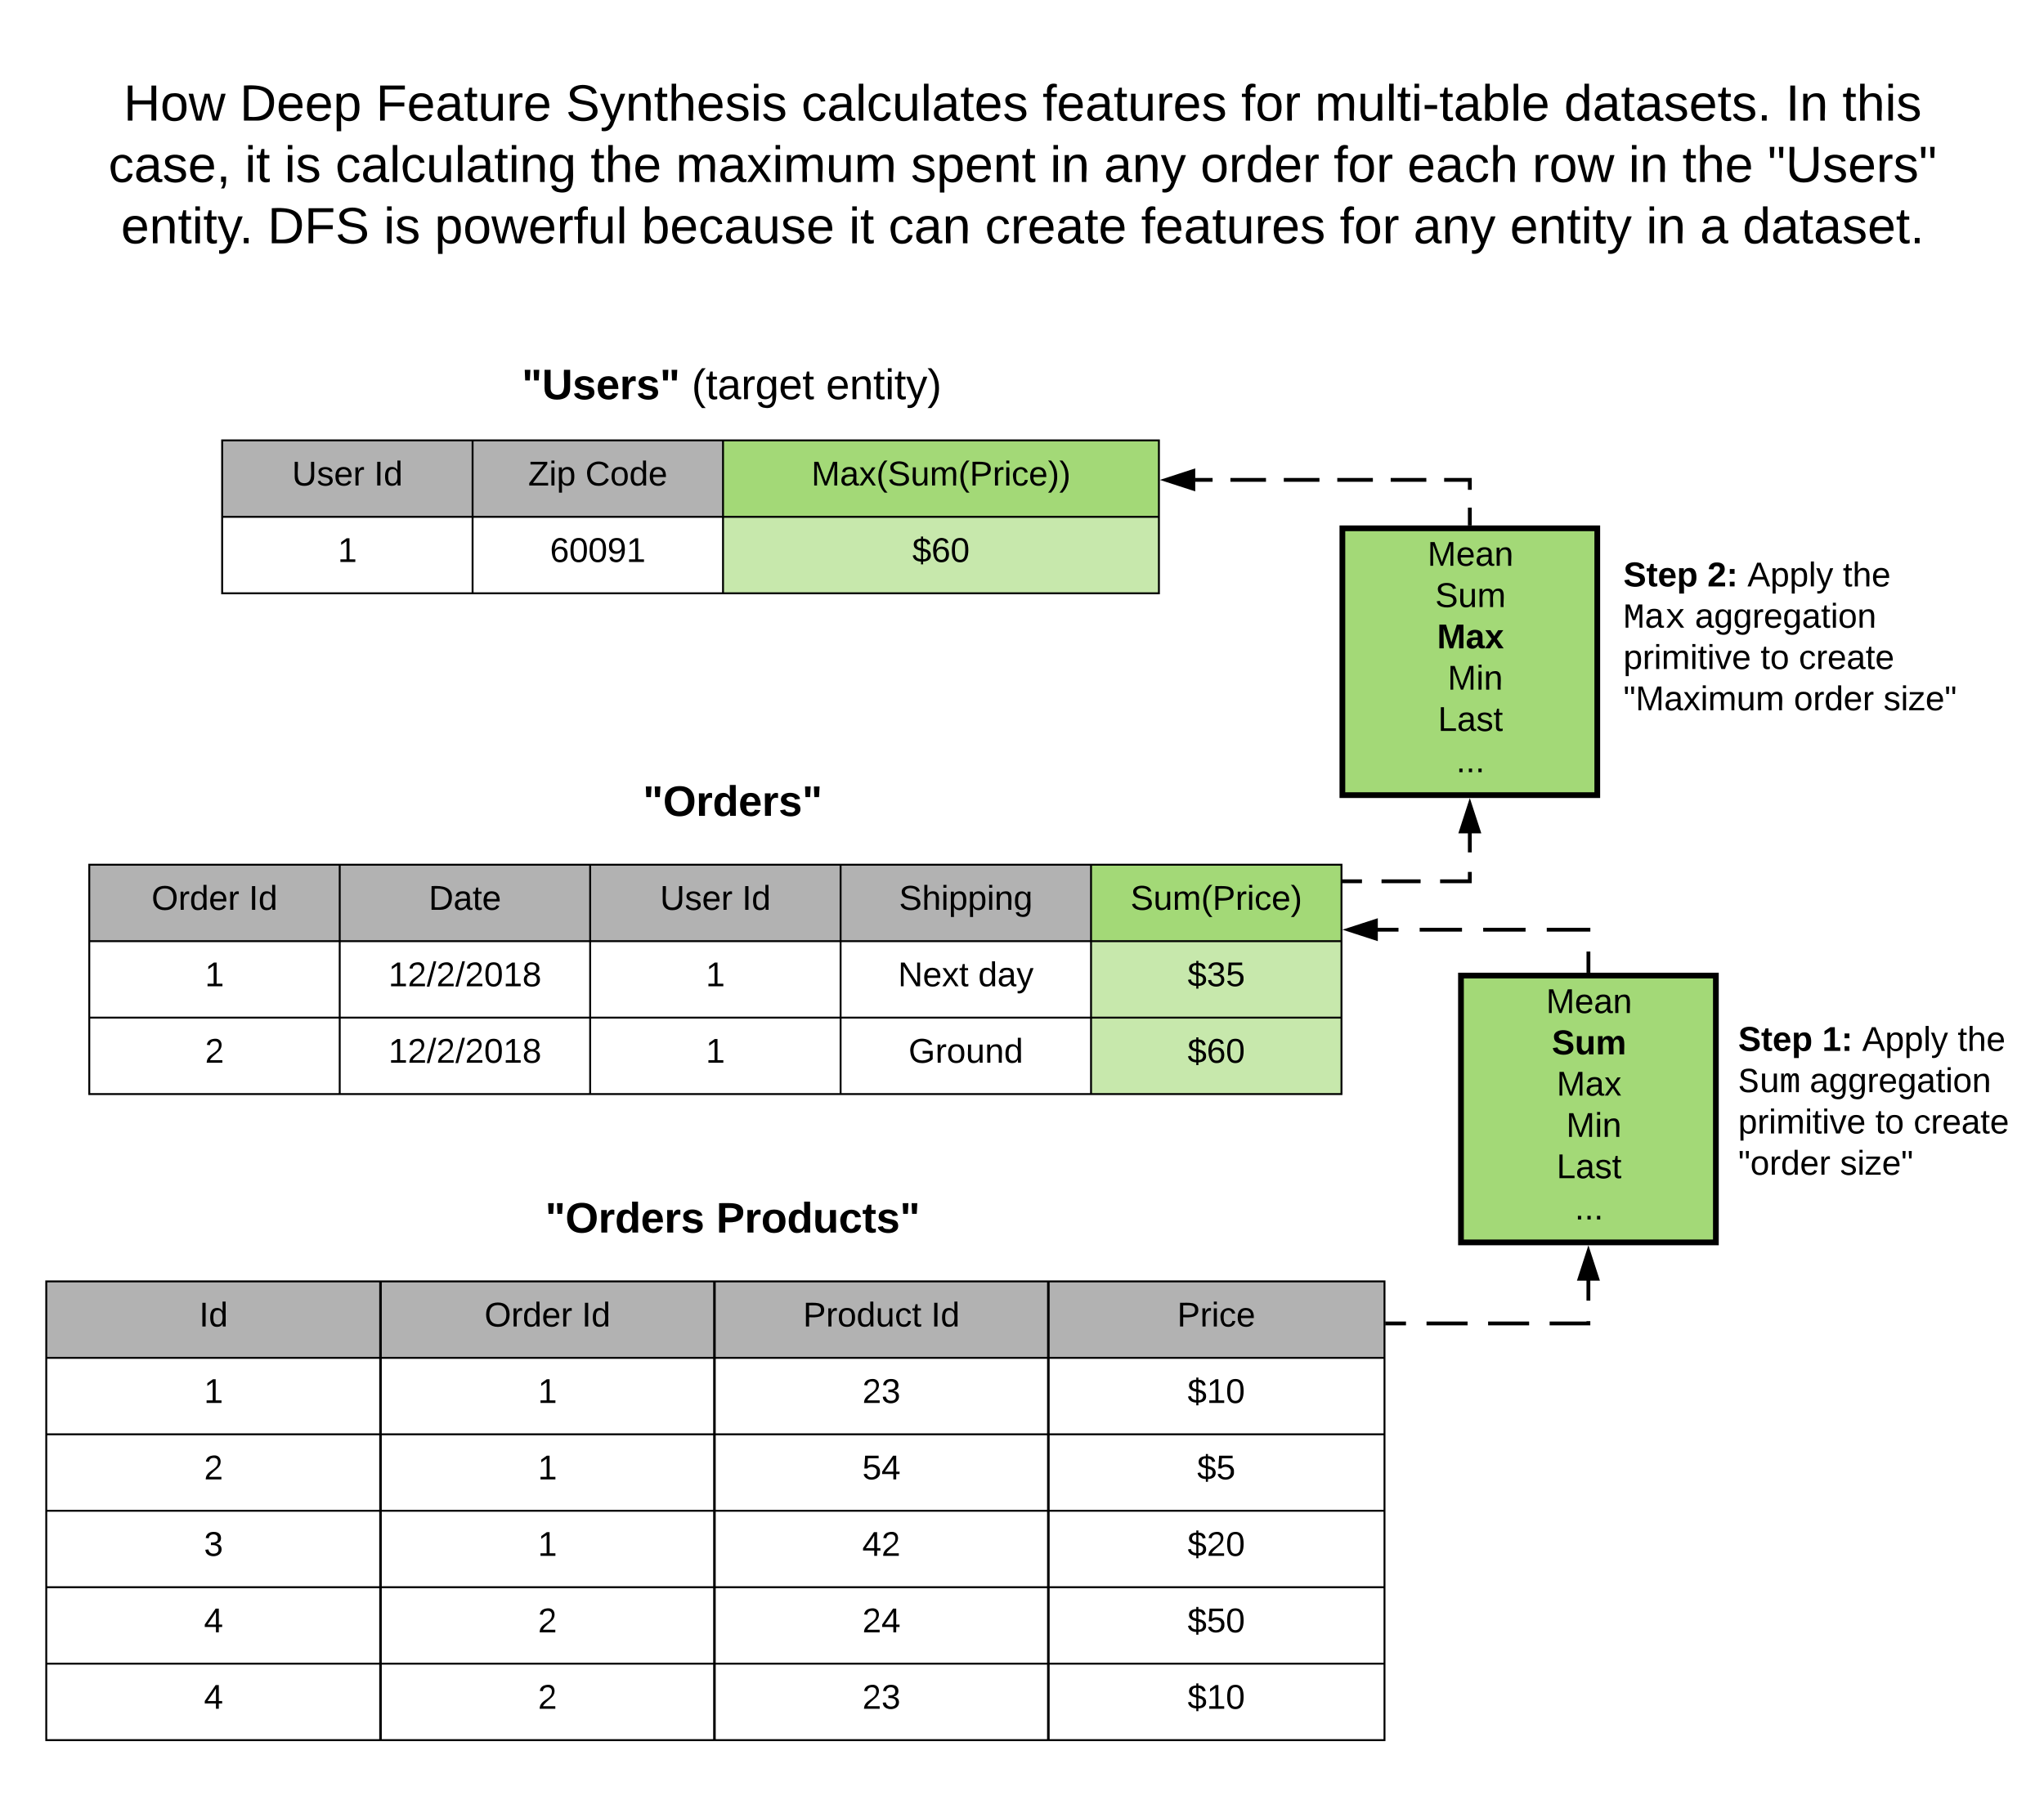 <svg xmlns="http://www.w3.org/2000/svg" xmlns:xlink="http://www.w3.org/1999/xlink" xmlns:lucid="lucid" width="1069.17" height="941.67"><g transform="translate(0 0)" lucid:page-tab-id="0_0"><path d="M0 0h1069.17v941.67H0z" fill="#fff"/><path d="M116.2 230.4h131v40h-131zM247.2 230.4h131v40h-131z" fill="#b2b2b2"/><path d="M378.2 230.4h228v40h-228z" fill="#a3d977"/><path d="M116.2 270.4h131v40h-131zM247.2 270.4h131v40h-131z" fill="#fff"/><path d="M378.2 270.4h228v40h-228z" fill="#c7e8ac"/><path d="M116.2 270.4h131M247.2 270.4h131M378.2 270.4h228M116.2 270.4h131M247.2 270.4h131M378.2 270.4h228M247.2 230.4v40M247.2 230.4v40m131-40v40M378.2 230.4v40M247.2 270.4v40M247.2 270.4v40m131-40v40M378.2 270.4v40M116.2 230.4h490v80h-490z" stroke="#000" fill="none"/><use xlink:href="#a" transform="matrix(1,0,0,1,121.206,235.399) translate(31.55 18.6)"/><use xlink:href="#b" transform="matrix(1,0,0,1,121.206,235.399) translate(74.45 18.6)"/><use xlink:href="#c" transform="matrix(1,0,0,1,252.206,235.399) translate(24.075 18.6)"/><use xlink:href="#d" transform="matrix(1,0,0,1,252.206,235.399) translate(53.975 18.6)"/><use xlink:href="#e" transform="matrix(1,0,0,1,383.206,235.399) translate(41.2 18.6)"/><use xlink:href="#f" transform="matrix(1,0,0,1,121.206,275.399) translate(55.5 18.6)"/><use xlink:href="#g" transform="matrix(1,0,0,1,252.206,275.399) translate(35.5 18.6)"/><use xlink:href="#h" transform="matrix(1,0,0,1,383.206,275.399) translate(94 18.6)"/><path d="M46.7 452.4h131v40h-131zM177.7 452.4h131v40h-131zM308.7 452.4h131v40h-131zM439.7 452.4h131v40h-131z" fill="#b2b2b2"/><path d="M570.7 452.4h131v40h-131z" fill="#a3d977"/><path d="M46.7 492.4h131v40h-131zM177.7 492.4h131v40h-131zM308.7 492.4h131v40h-131zM439.7 492.4h131v40h-131z" fill="#fff"/><path d="M570.7 492.4h131v40h-131z" fill="#c7e8ac"/><path d="M46.7 532.4h131v40h-131zM177.7 532.4h131v40h-131zM308.7 532.4h131v40h-131zM439.7 532.4h131v40h-131z" fill="#fff"/><path d="M570.7 532.4h131v40h-131z" fill="#c7e8ac"/><path d="M46.7 492.4h131M177.7 492.4h131M308.7 492.4h131M439.7 492.4h131M570.7 492.4h131M46.7 492.4h131m-131 40h131M177.7 492.4h131m-131 40h131M308.7 492.4h131m-131 40h131M439.7 492.4h131m-131 40h131M570.7 492.4h131m-131 40h131M46.7 532.4h131M177.7 532.4h131M308.7 532.4h131M439.7 532.4h131M570.7 532.4h131M177.7 452.4v40M177.7 452.4v40m131-40v40M308.7 452.4v40m131-40v40M439.7 452.4v40m131-40v40M570.7 452.4v40M177.7 492.4v40M177.7 492.4v40m131-40v40M308.7 492.4v40m131-40v40M439.7 492.4v40m131-40v40M570.7 492.4v40M177.7 532.4v40M177.7 532.4v40m131-40v40M308.7 532.4v40m131-40v40M439.7 532.4v40m131-40v40M570.7 532.4v40M46.7 452.4h655v120h-655z" stroke="#000" fill="none"/><use xlink:href="#i" transform="matrix(1,0,0,1,51.706,457.399) translate(27.55 18.6)"/><use xlink:href="#b" transform="matrix(1,0,0,1,51.706,457.399) translate(78.45 18.6)"/><use xlink:href="#j" transform="matrix(1,0,0,1,182.706,457.399) translate(41.525 18.6)"/><use xlink:href="#a" transform="matrix(1,0,0,1,313.706,457.399) translate(31.55 18.6)"/><use xlink:href="#b" transform="matrix(1,0,0,1,313.706,457.399) translate(74.45 18.6)"/><use xlink:href="#f" transform="matrix(1,0,0,1,51.706,497.399) translate(55.5 18.6)"/><use xlink:href="#k" transform="matrix(1,0,0,1,182.706,497.399) translate(20.5 18.6)"/><use xlink:href="#f" transform="matrix(1,0,0,1,313.706,497.399) translate(55.5 18.6)"/><use xlink:href="#l" transform="matrix(1,0,0,1,51.706,537.399) translate(55.5 18.6)"/><use xlink:href="#k" transform="matrix(1,0,0,1,182.706,537.399) translate(20.5 18.6)"/><use xlink:href="#f" transform="matrix(1,0,0,1,313.706,537.399) translate(55.5 18.6)"/><use xlink:href="#m" transform="matrix(1,0,0,1,444.706,457.399) translate(25.55 18.6)"/><use xlink:href="#n" transform="matrix(1,0,0,1,575.706,457.399) translate(15.625 18.6)"/><use xlink:href="#o" transform="matrix(1,0,0,1,444.706,497.399) translate(25.025 18.6)"/><use xlink:href="#p" transform="matrix(1,0,0,1,444.706,497.399) translate(66.975 18.6)"/><use xlink:href="#q" transform="matrix(1,0,0,1,575.706,497.399) translate(45.5 18.6)"/><use xlink:href="#r" transform="matrix(1,0,0,1,444.706,537.399) translate(30.525 18.6)"/><use xlink:href="#h" transform="matrix(1,0,0,1,575.706,537.399) translate(45.5 18.6)"/><path d="M24.2 670.4h175v40h-175z" fill="#b2b2b2"/><path d="M198.87 670.4h175v40h-175z" fill="#b2b2b2"/><path d="M373.54 670.4h175v40h-175z" fill="#b2b2b2"/><path d="M548.2 670.4h176v40h-176z" fill="#b2b2b2"/><path d="M24.2 710.4h175v40h-175z" fill="#fff"/><path d="M198.87 710.4h175v40h-175z" fill="#fff"/><path d="M373.54 710.4h175v40h-175z" fill="#fff"/><path d="M548.2 710.4h176v40h-176zM24.2 750.4h175v40h-175z" fill="#fff"/><path d="M198.87 750.4h175v40h-175z" fill="#fff"/><path d="M373.54 750.4h175v40h-175z" fill="#fff"/><path d="M548.2 750.4h176v40h-176zM24.2 790.4h175v40h-175z" fill="#fff"/><path d="M198.87 790.4h175v40h-175z" fill="#fff"/><path d="M373.54 790.4h175v40h-175z" fill="#fff"/><path d="M548.2 790.4h176v40h-176zM24.2 830.4h175v40h-175z" fill="#fff"/><path d="M198.87 830.4h175v40h-175z" fill="#fff"/><path d="M373.54 830.4h175v40h-175z" fill="#fff"/><path d="M548.2 830.4h176v40h-176zM24.2 870.4h175v40h-175z" fill="#fff"/><path d="M198.87 870.4h175v40h-175z" fill="#fff"/><path d="M373.54 870.4h175v40h-175z" fill="#fff"/><path d="M548.2 870.4h176v40h-176z" fill="#fff"/><path d="M24.2 710.4h175M198.87 710.4h175M373.54 710.4h175M548.2 710.4h176M24.2 710.4h175m-175 40h175M198.87 710.4h175m-175 40h175M373.54 710.4h175m-175 40h175M548.2 710.4h176m-176 40h176M24.2 750.4h175m-175 40h175M198.87 750.4h175m-175 40h175M373.54 750.4h175m-175 40h175M548.2 750.4h176m-176 40h176M24.2 790.4h175m-175 40h175M198.87 790.4h175m-175 40h175M373.54 790.4h175m-175 40h175M548.2 790.4h176m-176 40h176M24.2 830.4h175m-175 40h175M198.87 830.4h175m-175 40h175M373.54 830.4h175m-175 40h175M548.2 830.4h176m-176 40h176M24.2 870.4h175M198.87 870.4h175M373.54 870.4h175M548.2 870.4h176M199.2 670.4v40M198.87 670.4v40m175-40v40M373.54 670.4v40m175-40v40M548.2 670.4v40M199.2 710.4v40M198.87 710.4v40m175-40v40M373.54 710.4v40m175-40v40M548.2 710.4v40M199.2 750.4v40M198.87 750.4v40m175-40v40M373.54 750.4v40m175-40v40M548.2 750.4v40M199.2 790.4v40M198.87 790.4v40m175-40v40M373.54 790.4v40m175-40v40M548.2 790.4v40M199.2 830.4v40M198.87 830.4v40m175-40v40M373.54 830.4v40m175-40v40M548.2 830.4v40M199.2 870.4v40M198.87 870.4v40m175-40v40M373.54 870.4v40m175-40v40M548.2 870.4v40M24.2 670.4h700v240h-700z" stroke="#000" fill="none"/><use xlink:href="#s" transform="matrix(1,0,0,1,29.206,675.399) translate(75 18.6)"/><use xlink:href="#i" transform="matrix(1,0,0,1,203.873,675.399) translate(49.55 18.6)"/><use xlink:href="#b" transform="matrix(1,0,0,1,203.873,675.399) translate(100.45 18.6)"/><use xlink:href="#t" transform="matrix(1,0,0,1,378.54,675.399) translate(41.525 18.6)"/><use xlink:href="#b" transform="matrix(1,0,0,1,378.54,675.399) translate(108.475 18.6)"/><use xlink:href="#f" transform="matrix(1,0,0,1,29.206,715.399) translate(77.5 18.6)"/><use xlink:href="#f" transform="matrix(1,0,0,1,203.873,715.399) translate(77.5 18.6)"/><use xlink:href="#u" transform="matrix(1,0,0,1,378.54,715.399) translate(72.5 18.6)"/><use xlink:href="#l" transform="matrix(1,0,0,1,29.206,755.399) translate(77.5 18.6)"/><use xlink:href="#f" transform="matrix(1,0,0,1,203.873,755.399) translate(77.5 18.6)"/><use xlink:href="#v" transform="matrix(1,0,0,1,378.54,755.399) translate(72.5 18.6)"/><use xlink:href="#w" transform="matrix(1,0,0,1,553.206,675.399) translate(62.55 18.6)"/><use xlink:href="#x" transform="matrix(1,0,0,1,553.206,715.399) translate(68 18.6)"/><use xlink:href="#y" transform="matrix(1,0,0,1,553.206,755.399) translate(73 18.6)"/><use xlink:href="#z" transform="matrix(1,0,0,1,29.206,795.399) translate(77.5 18.6)"/><use xlink:href="#f" transform="matrix(1,0,0,1,203.873,795.399) translate(77.5 18.6)"/><use xlink:href="#A" transform="matrix(1,0,0,1,378.54,795.399) translate(72.5 18.6)"/><use xlink:href="#B" transform="matrix(1,0,0,1,553.206,795.399) translate(68 18.6)"/><use xlink:href="#C" transform="matrix(1,0,0,1,29.206,835.399) translate(77.5 18.6)"/><use xlink:href="#l" transform="matrix(1,0,0,1,203.873,835.399) translate(77.5 18.6)"/><use xlink:href="#D" transform="matrix(1,0,0,1,378.54,835.399) translate(72.5 18.6)"/><use xlink:href="#E" transform="matrix(1,0,0,1,553.206,835.399) translate(68 18.6)"/><use xlink:href="#C" transform="matrix(1,0,0,1,29.206,875.399) translate(77.5 18.6)"/><use xlink:href="#l" transform="matrix(1,0,0,1,203.873,875.399) translate(77.5 18.6)"/><use xlink:href="#u" transform="matrix(1,0,0,1,378.54,875.399) translate(72.5 18.6)"/><use xlink:href="#x" transform="matrix(1,0,0,1,553.206,875.399) translate(68 18.6)"/><path d="M764.2 510.4h133.34V650H764.2z" stroke="#000" stroke-width="3" fill="#a3d977"/><use xlink:href="#F" transform="matrix(1,0,0,1,769.206,515.399) translate(39.525 14.6)"/><use xlink:href="#G" transform="matrix(1,0,0,1,769.206,515.399) translate(42.525 36.2)"/><use xlink:href="#H" transform="matrix(1,0,0,1,769.206,515.399) translate(45.025 57.8)"/><use xlink:href="#I" transform="matrix(1,0,0,1,769.206,515.399) translate(45.05 79.4)"/><use xlink:href="#J" transform="matrix(1,0,0,1,769.206,515.399) translate(50.05 79.4)"/><use xlink:href="#K" transform="matrix(1,0,0,1,769.206,515.399) translate(45 101)"/><use xlink:href="#L" transform="matrix(1,0,0,1,769.206,515.399) translate(54.5 122.6)"/><path d="M724.7 692.4h106.17v-22.66" fill="none"/><path d="M724.7 692.4h10.74m10.74 0h21.47m10.74 0h21.46m10.73 0h20.27v-1.2m0-10.73v-10.73" stroke="#000" stroke-width="2" fill="none"/><path d="M724.7 693.4h-.5v-2h.5zM835.5 669h-9.26l4.63-14.26z"/><path d="M836.88 670h-12.02l6-18.5zm-9.27-2h6.53l-3.26-10.03z"/><path d="M830.87 508.9v-22.5H720.44" fill="none"/><path d="M830.87 508.9v-11.08m0-11.08v-.34h-21.8m-11.08 0h-22.17m-11.08 0H742.6m-11.08 0h-11.08" stroke="#000" stroke-width="2" fill="none"/><path d="M831.87 510.4h-2v-1.5h2zM719.7 491.03l-14.26-4.63 14.27-4.64z"/><path d="M720.7 492.4l-18.5-6 18.5-6zm-12.02-6l10.03 3.26v-6.52z"/><path d="M904.2 530.4h164.53v118H904.2z" stroke="#000" stroke-opacity="0" stroke-width="2" fill="#fff" fill-opacity="0"/><use xlink:href="#M" transform="matrix(1,0,0,1,909.206,535.399) translate(0 14.4)"/><use xlink:href="#N" transform="matrix(1,0,0,1,909.206,535.399) translate(43.9 14.4)"/><use xlink:href="#O" transform="matrix(1,0,0,1,909.206,535.399) translate(64.85 14.4)"/><use xlink:href="#P" transform="matrix(1,0,0,1,909.206,535.399) translate(114.8 14.4)"/><use xlink:href="#Q" transform="matrix(1,0,0,1,909.206,535.399) translate(0 36)"/><use xlink:href="#R" transform="matrix(1,0,0,1,909.206,535.399) translate(37.405 36)"/><use xlink:href="#S" transform="matrix(1,0,0,1,909.206,535.399) translate(0 57.6)"/><use xlink:href="#T" transform="matrix(1,0,0,1,909.206,535.399) translate(71.75 57.6)"/><use xlink:href="#U" transform="matrix(1,0,0,1,909.206,535.399) translate(91.75 57.6)"/><use xlink:href="#V" transform="matrix(1,0,0,1,909.206,535.399) translate(0 79.2)"/><use xlink:href="#W" transform="matrix(1,0,0,1,909.206,535.399) translate(53.25 79.2)"/><path d="M246.2 174.4h273v60h-273z" stroke="#000" stroke-opacity="0" stroke-width="2" fill="#fff" fill-opacity="0"/><g><use xlink:href="#X" transform="matrix(1,0,0,1,251.206,179.399) translate(21.778 29.444)"/><use xlink:href="#Y" transform="matrix(1,0,0,1,251.206,179.399) translate(110.605 29.444)"/><use xlink:href="#Z" transform="matrix(1,0,0,1,251.206,179.399) translate(180.852 29.444)"/></g><path d="M246.7 392.4h273v60h-273z" stroke="#000" stroke-opacity="0" stroke-width="2" fill="#fff" fill-opacity="0"/><g><use xlink:href="#aa" transform="matrix(1,0,0,1,251.706,397.399) translate(84.617 29.444)"/></g><path d="M247.2 610.4h272v60h-272z" stroke="#000" stroke-opacity="0" stroke-width="2" fill="#fff" fill-opacity="0"/><g><use xlink:href="#ab" transform="matrix(1,0,0,1,252.206,615.399) translate(33.006 29.444)"/><use xlink:href="#ac" transform="matrix(1,0,0,1,252.206,615.399) translate(122.451 29.444)"/></g><path d="M702.17 276.4H835.5V416H702.17z" stroke="#000" stroke-width="3" fill="#a3d977"/><g><use xlink:href="#F" transform="matrix(1,0,0,1,707.168,281.399) translate(39.525 14.6)"/><use xlink:href="#ad" transform="matrix(1,0,0,1,707.168,281.399) translate(43.525 36.2)"/><use xlink:href="#ae" transform="matrix(1,0,0,1,707.168,281.399) translate(44.525 57.8)"/><use xlink:href="#I" transform="matrix(1,0,0,1,707.168,281.399) translate(45.05 79.4)"/><use xlink:href="#J" transform="matrix(1,0,0,1,707.168,281.399) translate(50.05 79.4)"/><use xlink:href="#K" transform="matrix(1,0,0,1,707.168,281.399) translate(45 101)"/><use xlink:href="#L" transform="matrix(1,0,0,1,707.168,281.399) translate(54.5 122.6)"/></g><path d="M702.2 461.07h66.63v-25.33" fill="none"/><path d="M702.2 461.07h10.22m10.22 0h20.44m10.2 0h15.55v-4.9m0-10.22v-10.2" stroke="#000" stroke-width="2" fill="none"/><path d="M702.2 462.07h-.5v-2h.5zM773.47 435h-9.27l4.63-14.26z"/><path d="M774.85 436h-12.03l6-18.5zm-9.27-2h6.5l-3.25-10.03z"/><path d="M768.83 274.9v-23.83h-143.9" fill="none"/><path d="M768.83 274.9v-9.32m0-9.32v-5.2H755.4m-9.32 0h-18.64m-9.32 0H699.5m-9.33 0h-18.64m-9.32 0H643.6m-9.32 0h-9.32" stroke="#000" stroke-width="2" fill="none"/><path d="M769.83 276.4h-2v-1.5h2zM624.2 255.7l-14.26-4.63 14.27-4.64z"/><path d="M625.2 257.08l-18.5-6 18.5-6.03zm-12.02-6l10.03 3.24v-6.5z"/><path d="M844.17 287.4h185v118h-185z" stroke="#000" stroke-opacity="0" stroke-width="2" fill="#fff" fill-opacity="0"/><g><use xlink:href="#M" transform="matrix(1,0,0,1,849.168,292.399) translate(0 14.4)"/><use xlink:href="#af" transform="matrix(1,0,0,1,849.168,292.399) translate(43.9 14.4)"/><use xlink:href="#O" transform="matrix(1,0,0,1,849.168,292.399) translate(64.85 14.4)"/><use xlink:href="#P" transform="matrix(1,0,0,1,849.168,292.399) translate(114.8 14.4)"/><use xlink:href="#ag" transform="matrix(1,0,0,1,849.168,292.399) translate(0 36)"/><use xlink:href="#R" transform="matrix(1,0,0,1,849.168,292.399) translate(37.405 36)"/><use xlink:href="#S" transform="matrix(1,0,0,1,849.168,292.399) translate(0 57.6)"/><use xlink:href="#T" transform="matrix(1,0,0,1,849.168,292.399) translate(71.75 57.6)"/><use xlink:href="#U" transform="matrix(1,0,0,1,849.168,292.399) translate(91.75 57.6)"/><use xlink:href="#ah" transform="matrix(1,0,0,1,849.168,292.399) translate(0 79.2)"/><use xlink:href="#ai" transform="matrix(1,0,0,1,849.168,292.399) translate(89.15 79.2)"/><use xlink:href="#W" transform="matrix(1,0,0,1,849.168,292.399) translate(136.05 79.2)"/></g><path d="M30.94 4.84h1007.3V174H30.94z" stroke="#000" stroke-opacity="0" stroke-width="2" fill="#fff" fill-opacity="0"/><g><use xlink:href="#aj" transform="matrix(1,0,0,1,35.936,9.845) translate(28.695 53.261)"/><use xlink:href="#ak" transform="matrix(1,0,0,1,35.936,9.845) translate(89.451 53.261)"/><use xlink:href="#al" transform="matrix(1,0,0,1,35.936,9.845) translate(160.68 53.261)"/><use xlink:href="#am" transform="matrix(1,0,0,1,35.936,9.845) translate(260.059 53.261)"/><use xlink:href="#an" transform="matrix(1,0,0,1,35.936,9.845) translate(383.281 53.261)"/><use xlink:href="#ao" transform="matrix(1,0,0,1,35.936,9.845) translate(509.398 53.261)"/><use xlink:href="#ap" transform="matrix(1,0,0,1,35.936,9.845) translate(613.308 53.261)"/><use xlink:href="#aq" transform="matrix(1,0,0,1,35.936,9.845) translate(651.857 53.261)"/><use xlink:href="#ar" transform="matrix(1,0,0,1,35.936,9.845) translate(782.208 53.261)"/><use xlink:href="#as" transform="matrix(1,0,0,1,35.936,9.845) translate(898.076 53.261)"/><use xlink:href="#at" transform="matrix(1,0,0,1,35.936,9.845) translate(927.786 53.261)"/><use xlink:href="#au" transform="matrix(1,0,0,1,35.936,9.845) translate(20.822 85.348)"/><use xlink:href="#av" transform="matrix(1,0,0,1,35.936,9.845) translate(92.125 85.348)"/><use xlink:href="#aw" transform="matrix(1,0,0,1,35.936,9.845) translate(112.848 85.348)"/><use xlink:href="#ax" transform="matrix(1,0,0,1,35.936,9.845) translate(139.512 85.348)"/><use xlink:href="#ay" transform="matrix(1,0,0,1,35.936,9.845) translate(272.983 85.348)"/><use xlink:href="#az" transform="matrix(1,0,0,1,35.936,9.845) translate(317.548 85.348)"/><use xlink:href="#aA" transform="matrix(1,0,0,1,35.936,9.845) translate(440.546 85.348)"/><use xlink:href="#aB" transform="matrix(1,0,0,1,35.936,9.845) translate(513.335 85.348)"/><use xlink:href="#aC" transform="matrix(1,0,0,1,35.936,9.845) translate(541.485 85.348)"/><use xlink:href="#aD" transform="matrix(1,0,0,1,35.936,9.845) translate(591.991 85.348)"/><use xlink:href="#ap" transform="matrix(1,0,0,1,35.936,9.845) translate(661.661 85.348)"/><use xlink:href="#aE" transform="matrix(1,0,0,1,35.936,9.845) translate(700.209 85.348)"/><use xlink:href="#aF" transform="matrix(1,0,0,1,35.936,9.845) translate(765.571 85.348)"/><use xlink:href="#aB" transform="matrix(1,0,0,1,35.936,9.845) translate(815.929 85.348)"/><use xlink:href="#ay" transform="matrix(1,0,0,1,35.936,9.845) translate(844.079 85.348)"/><use xlink:href="#aG" transform="matrix(1,0,0,1,35.936,9.845) translate(888.643 85.348)"/><use xlink:href="#aH" transform="matrix(1,0,0,1,35.936,9.845) translate(27.358 117.434)"/><use xlink:href="#aI" transform="matrix(1,0,0,1,35.936,9.845) translate(104.009 117.434)"/><use xlink:href="#aw" transform="matrix(1,0,0,1,35.936,9.845) translate(164.765 117.434)"/><use xlink:href="#aJ" transform="matrix(1,0,0,1,35.936,9.845) translate(191.43 117.434)"/><use xlink:href="#aK" transform="matrix(1,0,0,1,35.936,9.845) translate(299.648 117.434)"/><use xlink:href="#av" transform="matrix(1,0,0,1,35.936,9.845) translate(408.088 117.434)"/><use xlink:href="#aL" transform="matrix(1,0,0,1,35.936,9.845) translate(428.811 117.434)"/><use xlink:href="#aM" transform="matrix(1,0,0,1,35.936,9.845) translate(479.317 117.434)"/><use xlink:href="#ao" transform="matrix(1,0,0,1,35.936,9.845) translate(560.945 117.434)"/><use xlink:href="#ap" transform="matrix(1,0,0,1,35.936,9.845) translate(664.855 117.434)"/><use xlink:href="#aC" transform="matrix(1,0,0,1,35.936,9.845) translate(703.403 117.434)"/><use xlink:href="#aN" transform="matrix(1,0,0,1,35.936,9.845) translate(753.91 117.434)"/><use xlink:href="#aB" transform="matrix(1,0,0,1,35.936,9.845) translate(825.139 117.434)"/><use xlink:href="#aO" transform="matrix(1,0,0,1,35.936,9.845) translate(853.289 117.434)"/><use xlink:href="#aP" transform="matrix(1,0,0,1,35.936,9.845) translate(875.571 117.434)"/></g><defs><path d="M232-93c-1 65-40 97-104 97C67 4 28-28 28-90v-158h33c8 89-33 224 67 224 102 0 64-133 71-224h33v155" id="aQ"/><path d="M135-143c-3-34-86-38-87 0 15 53 115 12 119 90S17 21 10-45l28-5c4 36 97 45 98 0-10-56-113-15-118-90-4-57 82-63 122-42 12 7 21 19 24 35" id="aR"/><path d="M100-194c63 0 86 42 84 106H49c0 40 14 67 53 68 26 1 43-12 49-29l28 8c-11 28-37 45-77 45C44 4 14-33 15-96c1-61 26-98 85-98zm52 81c6-60-76-77-97-28-3 7-6 17-6 28h103" id="aS"/><path d="M114-163C36-179 61-72 57 0H25l-1-190h30c1 12-1 29 2 39 6-27 23-49 58-41v29" id="aT"/><g id="a"><use transform="matrix(0.05,0,0,0.05,0,0)" xlink:href="#aQ"/><use transform="matrix(0.05,0,0,0.05,12.95,0)" xlink:href="#aR"/><use transform="matrix(0.05,0,0,0.05,21.95,0)" xlink:href="#aS"/><use transform="matrix(0.05,0,0,0.05,31.95,0)" xlink:href="#aT"/></g><path d="M33 0v-248h34V0H33" id="aU"/><path d="M85-194c31 0 48 13 60 33l-1-100h32l1 261h-30c-2-10 0-23-3-31C134-8 116 4 85 4 32 4 16-35 15-94c0-66 23-100 70-100zm9 24c-40 0-46 34-46 75 0 40 6 74 45 74 42 0 51-32 51-76 0-42-9-74-50-73" id="aV"/><g id="b"><use transform="matrix(0.05,0,0,0.05,0,0)" xlink:href="#aU"/><use transform="matrix(0.05,0,0,0.05,5,0)" xlink:href="#aV"/></g><path d="M209 0H11v-25l151-195H24v-28h176v25L50-27h159V0" id="aW"/><path d="M24-231v-30h32v30H24zM24 0v-190h32V0H24" id="aX"/><path d="M115-194c55 1 70 41 70 98S169 2 115 4C84 4 66-9 55-30l1 105H24l-1-265h31l2 30c10-21 28-34 59-34zm-8 174c40 0 45-34 45-75s-6-73-45-74c-42 0-51 32-51 76 0 43 10 73 51 73" id="aY"/><g id="c"><use transform="matrix(0.05,0,0,0.05,0,0)" xlink:href="#aW"/><use transform="matrix(0.05,0,0,0.05,10.95,0)" xlink:href="#aX"/><use transform="matrix(0.05,0,0,0.05,14.9,0)" xlink:href="#aY"/></g><path d="M212-179c-10-28-35-45-73-45-59 0-87 40-87 99 0 60 29 101 89 101 43 0 62-24 78-52l27 14C228-24 195 4 139 4 59 4 22-46 18-125c-6-104 99-153 187-111 19 9 31 26 39 46" id="aZ"/><path d="M100-194c62-1 85 37 85 99 1 63-27 99-86 99S16-35 15-95c0-66 28-99 85-99zM99-20c44 1 53-31 53-75 0-43-8-75-51-75s-53 32-53 75 10 74 51 75" id="ba"/><g id="d"><use transform="matrix(0.05,0,0,0.05,0,0)" xlink:href="#aZ"/><use transform="matrix(0.05,0,0,0.05,12.95,0)" xlink:href="#ba"/><use transform="matrix(0.05,0,0,0.05,22.95,0)" xlink:href="#aV"/><use transform="matrix(0.05,0,0,0.05,32.95,0)" xlink:href="#aS"/></g><path d="M240 0l2-218c-23 76-54 145-80 218h-23L58-218 59 0H30v-248h44l77 211c21-75 51-140 76-211h43V0h-30" id="bb"/><path d="M141-36C126-15 110 5 73 4 37 3 15-17 15-53c-1-64 63-63 125-63 3-35-9-54-41-54-24 1-41 7-42 31l-33-3c5-37 33-52 76-52 45 0 72 20 72 64v82c-1 20 7 32 28 27v20c-31 9-61-2-59-35zM48-53c0 20 12 33 32 33 41-3 63-29 60-74-43 2-92-5-92 41" id="bc"/><path d="M141 0L90-78 38 0H4l68-98-65-92h35l48 74 47-74h35l-64 92 68 98h-35" id="bd"/><path d="M87 75C49 33 22-17 22-94c0-76 28-126 65-167h31c-38 41-64 92-64 168S80 34 118 75H87" id="be"/><path d="M185-189c-5-48-123-54-124 2 14 75 158 14 163 119 3 78-121 87-175 55-17-10-28-26-33-46l33-7c5 56 141 63 141-1 0-78-155-14-162-118-5-82 145-84 179-34 5 7 8 16 11 25" id="bf"/><path d="M84 4C-5 8 30-112 23-190h32v120c0 31 7 50 39 49 72-2 45-101 50-169h31l1 190h-30c-1-10 1-25-2-33-11 22-28 36-60 37" id="bg"/><path d="M210-169c-67 3-38 105-44 169h-31v-121c0-29-5-50-35-48C34-165 62-65 56 0H25l-1-190h30c1 10-1 24 2 32 10-44 99-50 107 0 11-21 27-35 58-36 85-2 47 119 55 194h-31v-121c0-29-5-49-35-48" id="bh"/><path d="M30-248c87 1 191-15 191 75 0 78-77 80-158 76V0H30v-248zm33 125c57 0 124 11 124-50 0-59-68-47-124-48v98" id="bi"/><path d="M96-169c-40 0-48 33-48 73s9 75 48 75c24 0 41-14 43-38l32 2c-6 37-31 61-74 61-59 0-76-41-82-99-10-93 101-131 147-64 4 7 5 14 7 22l-32 3c-4-21-16-35-41-35" id="bj"/><path d="M33-261c38 41 65 92 65 168S71 34 33 75H2C39 34 66-17 66-93S39-220 2-261h31" id="bk"/><g id="e"><use transform="matrix(0.05,0,0,0.05,0,0)" xlink:href="#bb"/><use transform="matrix(0.05,0,0,0.05,14.95,0)" xlink:href="#bc"/><use transform="matrix(0.05,0,0,0.05,24.95,0)" xlink:href="#bd"/><use transform="matrix(0.05,0,0,0.05,33.95,0)" xlink:href="#be"/><use transform="matrix(0.05,0,0,0.05,39.9,0)" xlink:href="#bf"/><use transform="matrix(0.05,0,0,0.05,51.9,0)" xlink:href="#bg"/><use transform="matrix(0.05,0,0,0.05,61.9,0)" xlink:href="#bh"/><use transform="matrix(0.05,0,0,0.05,76.85,0)" xlink:href="#be"/><use transform="matrix(0.05,0,0,0.05,82.8,0)" xlink:href="#bi"/><use transform="matrix(0.05,0,0,0.05,94.8,0)" xlink:href="#aT"/><use transform="matrix(0.05,0,0,0.05,100.75,0)" xlink:href="#aX"/><use transform="matrix(0.05,0,0,0.05,104.7,0)" xlink:href="#bj"/><use transform="matrix(0.05,0,0,0.05,113.7,0)" xlink:href="#aS"/><use transform="matrix(0.05,0,0,0.05,123.7,0)" xlink:href="#bk"/><use transform="matrix(0.05,0,0,0.05,129.65,0)" xlink:href="#bk"/></g><path d="M27 0v-27h64v-190l-56 39v-29l58-41h29v221h61V0H27" id="bl"/><use transform="matrix(0.05,0,0,0.05,0,0)" xlink:href="#bl" id="f"/><path d="M110-160c48 1 74 30 74 79 0 53-28 85-80 85-65 0-83-55-86-122-5-90 50-162 133-122 14 7 22 21 27 39l-31 6c-5-40-67-38-82-6-9 19-15 44-15 74 11-20 30-34 60-33zm-7 138c34 0 49-23 49-58s-16-56-50-56c-29 0-50 16-49 49 1 36 15 65 50 65" id="bm"/><path d="M101-251c68 0 85 55 85 127S166 4 100 4C33 4 14-52 14-124c0-73 17-127 87-127zm-1 229c47 0 54-49 54-102s-4-102-53-102c-51 0-55 48-55 102 0 53 5 102 54 102" id="bn"/><path d="M99-251c64 0 84 50 84 122C183-37 130 33 47-8c-14-7-20-23-25-40l30-5c6 39 69 39 84 7 9-19 16-44 16-74-10 22-31 35-62 35-49 0-73-33-73-83 0-54 28-83 82-83zm-1 141c31-1 51-18 51-49 0-36-14-67-51-67-34 0-49 23-49 58 0 34 15 58 49 58" id="bo"/><g id="g"><use transform="matrix(0.05,0,0,0.05,0,0)" xlink:href="#bm"/><use transform="matrix(0.05,0,0,0.05,10,0)" xlink:href="#bn"/><use transform="matrix(0.05,0,0,0.05,20,0)" xlink:href="#bn"/><use transform="matrix(0.05,0,0,0.05,30,0)" xlink:href="#bo"/><use transform="matrix(0.05,0,0,0.05,40,0)" xlink:href="#bl"/></g><path d="M194-70c0 46-34 64-81 66v29H91V-4C42-5 12-27 4-67l30-6c5 28 25 41 57 43v-87c-38-9-76-20-76-67 1-42 33-58 76-59v-23h22v23c45 0 67 20 76 56l-31 6c-5-23-18-35-45-37v78c41 10 81 20 81 70zm-81 41c51 7 71-66 19-77-6-2-12-4-19-6v83zM91-219c-47-6-63 57-18 69 6 2 12 3 18 5v-74" id="bp"/><g id="h"><use transform="matrix(0.05,0,0,0.05,0,0)" xlink:href="#bp"/><use transform="matrix(0.05,0,0,0.05,10,0)" xlink:href="#bm"/><use transform="matrix(0.05,0,0,0.05,20,0)" xlink:href="#bn"/></g><path d="M140-251c81 0 123 46 123 126C263-46 219 4 140 4 59 4 17-45 17-125s42-126 123-126zm0 227c63 0 89-41 89-101s-29-99-89-99c-61 0-89 39-89 99S79-25 140-24" id="bq"/><g id="i"><use transform="matrix(0.05,0,0,0.05,0,0)" xlink:href="#bq"/><use transform="matrix(0.05,0,0,0.05,14,0)" xlink:href="#aT"/><use transform="matrix(0.05,0,0,0.05,19.95,0)" xlink:href="#aV"/><use transform="matrix(0.05,0,0,0.05,29.95,0)" xlink:href="#aS"/><use transform="matrix(0.05,0,0,0.05,39.95,0)" xlink:href="#aT"/></g><path d="M30-248c118-7 216 8 213 122C240-48 200 0 122 0H30v-248zM63-27c89 8 146-16 146-99s-60-101-146-95v194" id="br"/><path d="M59-47c-2 24 18 29 38 22v24C64 9 27 4 27-40v-127H5v-23h24l9-43h21v43h35v23H59v120" id="bs"/><g id="j"><use transform="matrix(0.05,0,0,0.05,0,0)" xlink:href="#br"/><use transform="matrix(0.05,0,0,0.05,12.95,0)" xlink:href="#bc"/><use transform="matrix(0.05,0,0,0.05,22.95,0)" xlink:href="#bs"/><use transform="matrix(0.05,0,0,0.05,27.95,0)" xlink:href="#aS"/></g><path d="M101-251c82-7 93 87 43 132L82-64C71-53 59-42 53-27h129V0H18c2-99 128-94 128-182 0-28-16-43-45-43s-46 15-49 41l-32-3c6-41 34-60 81-64" id="bt"/><path d="M0 4l72-265h28L28 4H0" id="bu"/><path d="M134-131c28 9 52 24 51 62-1 50-34 73-85 73S17-19 16-69c0-36 21-54 49-61-75-25-45-126 34-121 46 3 78 18 79 63 0 33-17 51-44 57zm-34-11c31 1 46-15 46-44 0-28-17-43-47-42-29 0-46 13-45 42 1 28 16 44 46 44zm1 122c35 0 51-18 51-52 0-30-18-46-53-46-33 0-51 17-51 47 0 34 19 51 53 51" id="bv"/><g id="k"><use transform="matrix(0.05,0,0,0.05,0,0)" xlink:href="#bl"/><use transform="matrix(0.05,0,0,0.05,10,0)" xlink:href="#bt"/><use transform="matrix(0.05,0,0,0.05,20,0)" xlink:href="#bu"/><use transform="matrix(0.05,0,0,0.05,25,0)" xlink:href="#bt"/><use transform="matrix(0.05,0,0,0.05,35,0)" xlink:href="#bu"/><use transform="matrix(0.05,0,0,0.05,40,0)" xlink:href="#bt"/><use transform="matrix(0.05,0,0,0.05,50,0)" xlink:href="#bn"/><use transform="matrix(0.05,0,0,0.05,60,0)" xlink:href="#bl"/><use transform="matrix(0.05,0,0,0.05,70,0)" xlink:href="#bv"/></g><use transform="matrix(0.05,0,0,0.05,0,0)" xlink:href="#bt" id="l"/><path d="M106-169C34-169 62-67 57 0H25v-261h32l-1 103c12-21 28-36 61-36 89 0 53 116 60 194h-32v-121c2-32-8-49-39-48" id="bw"/><path d="M117-194c89-4 53 116 60 194h-32v-121c0-31-8-49-39-48C34-167 62-67 57 0H25l-1-190h30c1 10-1 24 2 32 11-22 29-35 61-36" id="bx"/><path d="M177-190C167-65 218 103 67 71c-23-6-38-20-44-43l32-5c15 47 100 32 89-28v-30C133-14 115 1 83 1 29 1 15-40 15-95c0-56 16-97 71-98 29-1 48 16 59 35 1-10 0-23 2-32h30zM94-22c36 0 50-32 50-73 0-42-14-75-50-75-39 0-46 34-46 75s6 73 46 73" id="by"/><g id="m"><use transform="matrix(0.05,0,0,0.05,0,0)" xlink:href="#bf"/><use transform="matrix(0.05,0,0,0.05,12,0)" xlink:href="#bw"/><use transform="matrix(0.05,0,0,0.05,22,0)" xlink:href="#aX"/><use transform="matrix(0.05,0,0,0.05,25.95,0)" xlink:href="#aY"/><use transform="matrix(0.05,0,0,0.05,35.95,0)" xlink:href="#aY"/><use transform="matrix(0.05,0,0,0.05,45.95,0)" xlink:href="#aX"/><use transform="matrix(0.05,0,0,0.05,49.9,0)" xlink:href="#bx"/><use transform="matrix(0.05,0,0,0.05,59.9,0)" xlink:href="#by"/></g><g id="n"><use transform="matrix(0.05,0,0,0.05,0,0)" xlink:href="#bf"/><use transform="matrix(0.05,0,0,0.05,12,0)" xlink:href="#bg"/><use transform="matrix(0.05,0,0,0.05,22,0)" xlink:href="#bh"/><use transform="matrix(0.05,0,0,0.05,36.95,0)" xlink:href="#be"/><use transform="matrix(0.05,0,0,0.05,42.9,0)" xlink:href="#bi"/><use transform="matrix(0.05,0,0,0.05,54.9,0)" xlink:href="#aT"/><use transform="matrix(0.05,0,0,0.05,60.85,0)" xlink:href="#aX"/><use transform="matrix(0.05,0,0,0.05,64.8,0)" xlink:href="#bj"/><use transform="matrix(0.05,0,0,0.05,73.8,0)" xlink:href="#aS"/><use transform="matrix(0.05,0,0,0.05,83.8,0)" xlink:href="#bk"/></g><path d="M190 0L58-211 59 0H30v-248h39L202-35l-2-213h31V0h-41" id="bz"/><g id="o"><use transform="matrix(0.05,0,0,0.05,0,0)" xlink:href="#bz"/><use transform="matrix(0.05,0,0,0.05,12.95,0)" xlink:href="#aS"/><use transform="matrix(0.05,0,0,0.05,22.95,0)" xlink:href="#bd"/><use transform="matrix(0.05,0,0,0.05,31.95,0)" xlink:href="#bs"/></g><path d="M179-190L93 31C79 59 56 82 12 73V49c39 6 53-20 64-50L1-190h34L92-34l54-156h33" id="bA"/><g id="p"><use transform="matrix(0.05,0,0,0.05,0,0)" xlink:href="#aV"/><use transform="matrix(0.05,0,0,0.05,10,0)" xlink:href="#bc"/><use transform="matrix(0.05,0,0,0.05,20,0)" xlink:href="#bA"/></g><path d="M126-127c33 6 58 20 58 59 0 88-139 92-164 29-3-8-5-16-6-25l32-3c6 27 21 44 54 44 32 0 52-15 52-46 0-38-36-46-79-43v-28c39 1 72-4 72-42 0-27-17-43-46-43-28 0-47 15-49 41l-32-3c6-42 35-63 81-64 48-1 79 21 79 65 0 36-21 52-52 59" id="bB"/><path d="M54-142c48-35 137-8 131 61C196 18 31 33 14-55l32-4c7 23 22 37 52 37 35-1 51-22 54-58 4-55-73-65-99-34H22l8-134h141v27H59" id="bC"/><g id="q"><use transform="matrix(0.05,0,0,0.05,0,0)" xlink:href="#bp"/><use transform="matrix(0.05,0,0,0.05,10,0)" xlink:href="#bB"/><use transform="matrix(0.05,0,0,0.05,20,0)" xlink:href="#bC"/></g><path d="M143 4C61 4 22-44 18-125c-5-107 100-154 193-111 17 8 29 25 37 43l-32 9c-13-25-37-40-76-40-61 0-88 39-88 99 0 61 29 100 91 101 35 0 62-11 79-27v-45h-74v-28h105v86C228-13 192 4 143 4" id="bD"/><g id="r"><use transform="matrix(0.05,0,0,0.05,0,0)" xlink:href="#bD"/><use transform="matrix(0.05,0,0,0.05,14,0)" xlink:href="#aT"/><use transform="matrix(0.05,0,0,0.05,19.95,0)" xlink:href="#ba"/><use transform="matrix(0.05,0,0,0.05,29.95,0)" xlink:href="#bg"/><use transform="matrix(0.05,0,0,0.05,39.95,0)" xlink:href="#bx"/><use transform="matrix(0.05,0,0,0.05,49.95,0)" xlink:href="#aV"/></g><g id="s"><use transform="matrix(0.05,0,0,0.05,0,0)" xlink:href="#aU"/><use transform="matrix(0.05,0,0,0.05,5,0)" xlink:href="#aV"/></g><g id="t"><use transform="matrix(0.05,0,0,0.05,0,0)" xlink:href="#bi"/><use transform="matrix(0.05,0,0,0.05,12,0)" xlink:href="#aT"/><use transform="matrix(0.05,0,0,0.05,17.95,0)" xlink:href="#ba"/><use transform="matrix(0.05,0,0,0.05,27.95,0)" xlink:href="#aV"/><use transform="matrix(0.05,0,0,0.05,37.95,0)" xlink:href="#bg"/><use transform="matrix(0.05,0,0,0.05,47.95,0)" xlink:href="#bj"/><use transform="matrix(0.05,0,0,0.05,56.95,0)" xlink:href="#bs"/></g><g id="u"><use transform="matrix(0.05,0,0,0.05,0,0)" xlink:href="#bt"/><use transform="matrix(0.05,0,0,0.05,10,0)" xlink:href="#bB"/></g><path d="M155-56V0h-30v-56H8v-25l114-167h33v167h35v25h-35zm-30-156c-27 46-58 90-88 131h88v-131" id="bE"/><g id="v"><use transform="matrix(0.05,0,0,0.05,0,0)" xlink:href="#bC"/><use transform="matrix(0.05,0,0,0.05,10,0)" xlink:href="#bE"/></g><g id="w"><use transform="matrix(0.05,0,0,0.05,0,0)" xlink:href="#bi"/><use transform="matrix(0.05,0,0,0.05,12,0)" xlink:href="#aT"/><use transform="matrix(0.05,0,0,0.05,17.95,0)" xlink:href="#aX"/><use transform="matrix(0.05,0,0,0.05,21.9,0)" xlink:href="#bj"/><use transform="matrix(0.05,0,0,0.05,30.9,0)" xlink:href="#aS"/></g><g id="x"><use transform="matrix(0.05,0,0,0.05,0,0)" xlink:href="#bp"/><use transform="matrix(0.05,0,0,0.05,10,0)" xlink:href="#bl"/><use transform="matrix(0.05,0,0,0.05,20,0)" xlink:href="#bn"/></g><g id="y"><use transform="matrix(0.05,0,0,0.05,0,0)" xlink:href="#bp"/><use transform="matrix(0.05,0,0,0.05,10,0)" xlink:href="#bC"/></g><use transform="matrix(0.05,0,0,0.05,0,0)" xlink:href="#bB" id="z"/><g id="A"><use transform="matrix(0.05,0,0,0.05,0,0)" xlink:href="#bE"/><use transform="matrix(0.05,0,0,0.05,10,0)" xlink:href="#bt"/></g><g id="B"><use transform="matrix(0.05,0,0,0.05,0,0)" xlink:href="#bp"/><use transform="matrix(0.05,0,0,0.05,10,0)" xlink:href="#bt"/><use transform="matrix(0.05,0,0,0.05,20,0)" xlink:href="#bn"/></g><use transform="matrix(0.05,0,0,0.05,0,0)" xlink:href="#bE" id="C"/><g id="D"><use transform="matrix(0.05,0,0,0.05,0,0)" xlink:href="#bt"/><use transform="matrix(0.05,0,0,0.05,10,0)" xlink:href="#bE"/></g><g id="E"><use transform="matrix(0.05,0,0,0.05,0,0)" xlink:href="#bp"/><use transform="matrix(0.05,0,0,0.05,10,0)" xlink:href="#bC"/><use transform="matrix(0.05,0,0,0.05,20,0)" xlink:href="#bn"/></g><g id="F"><use transform="matrix(0.05,0,0,0.05,0,0)" xlink:href="#bb"/><use transform="matrix(0.05,0,0,0.05,14.95,0)" xlink:href="#aS"/><use transform="matrix(0.05,0,0,0.05,24.95,0)" xlink:href="#bc"/><use transform="matrix(0.05,0,0,0.05,34.95,0)" xlink:href="#bx"/></g><path d="M169-182c-1-43-94-46-97-3 18 66 151 10 154 114 3 95-165 93-204 36-6-8-10-19-12-30l50-8c3 46 112 56 116 5-17-69-150-10-154-114-4-87 153-88 188-35 5 8 8 18 10 28" id="bF"/><path d="M85 4C-2 5 27-109 22-190h50c7 57-23 150 33 157 60-5 35-97 40-157h50l1 190h-47c-2-12 1-28-3-38-12 25-28 42-61 42" id="bG"/><path d="M220-157c-53 9-28 100-34 157h-49v-107c1-27-5-49-29-50C55-147 81-57 75 0H25l-1-190h47c2 12-1 28 3 38 10-53 101-56 108 0 13-22 24-43 59-42 82 1 51 116 57 194h-49v-107c-1-25-5-48-29-50" id="bH"/><g id="G"><use transform="matrix(0.05,0,0,0.05,0,0)" xlink:href="#bF"/><use transform="matrix(0.05,0,0,0.05,12,0)" xlink:href="#bG"/><use transform="matrix(0.05,0,0,0.05,22.95,0)" xlink:href="#bH"/></g><g id="H"><use transform="matrix(0.05,0,0,0.05,0,0)" xlink:href="#bb"/><use transform="matrix(0.05,0,0,0.05,14.95,0)" xlink:href="#bc"/><use transform="matrix(0.05,0,0,0.05,24.95,0)" xlink:href="#bd"/></g><g id="J"><use transform="matrix(0.05,0,0,0.05,0,0)" xlink:href="#bb"/><use transform="matrix(0.05,0,0,0.05,14.95,0)" xlink:href="#aX"/><use transform="matrix(0.05,0,0,0.05,18.9,0)" xlink:href="#bx"/></g><path d="M30 0v-248h33v221h125V0H30" id="bI"/><g id="K"><use transform="matrix(0.05,0,0,0.05,0,0)" xlink:href="#bI"/><use transform="matrix(0.05,0,0,0.05,10,0)" xlink:href="#bc"/><use transform="matrix(0.05,0,0,0.05,20,0)" xlink:href="#aR"/><use transform="matrix(0.05,0,0,0.05,29,0)" xlink:href="#bs"/></g><path d="M33 0v-38h34V0H33" id="bJ"/><g id="L"><use transform="matrix(0.05,0,0,0.05,0,0)" xlink:href="#bJ"/><use transform="matrix(0.05,0,0,0.05,5,0)" xlink:href="#bJ"/><use transform="matrix(0.05,0,0,0.05,10,0)" xlink:href="#bJ"/></g><path d="M115-3C79 11 28 4 28-45v-112H4v-33h27l15-45h31v45h36v33H77v99c-1 23 16 31 38 25v30" id="bK"/><path d="M185-48c-13 30-37 53-82 52C43 2 14-33 14-96s30-98 90-98c62 0 83 45 84 108H66c0 31 8 55 39 56 18 0 30-7 34-22zm-45-69c5-46-57-63-70-21-2 6-4 13-4 21h74" id="bL"/><path d="M135-194c53 0 70 44 70 98 0 56-19 98-73 100-31 1-45-17-59-34 3 33 2 69 2 105H25l-1-265h48c2 10 0 23 3 31 11-24 29-35 60-35zM114-30c33 0 39-31 40-66 0-38-9-64-40-64-56 0-55 130 0 130" id="bM"/><g id="M"><use transform="matrix(0.05,0,0,0.05,0,0)" xlink:href="#bF"/><use transform="matrix(0.05,0,0,0.05,12,0)" xlink:href="#bK"/><use transform="matrix(0.05,0,0,0.05,17.95,0)" xlink:href="#bL"/><use transform="matrix(0.05,0,0,0.05,27.95,0)" xlink:href="#bM"/></g><path d="M23 0v-37h61v-169l-59 37v-38l62-41h46v211h57V0H23" id="bN"/><path d="M35-132v-50h50v50H35zM35 0v-49h50V0H35" id="bO"/><g id="N"><use transform="matrix(0.05,0,0,0.05,0,0)" xlink:href="#bN"/><use transform="matrix(0.05,0,0,0.05,10,0)" xlink:href="#bO"/></g><path d="M205 0l-28-72H64L36 0H1l101-248h38L239 0h-34zm-38-99l-47-123c-12 45-31 82-46 123h93" id="bP"/><path d="M24 0v-261h32V0H24" id="bQ"/><g id="O"><use transform="matrix(0.05,0,0,0.05,0,0)" xlink:href="#bP"/><use transform="matrix(0.05,0,0,0.05,12,0)" xlink:href="#aY"/><use transform="matrix(0.05,0,0,0.05,22,0)" xlink:href="#aY"/><use transform="matrix(0.05,0,0,0.05,32,0)" xlink:href="#bQ"/><use transform="matrix(0.05,0,0,0.05,35.95,0)" xlink:href="#bA"/></g><g id="P"><use transform="matrix(0.05,0,0,0.05,0,0)" xlink:href="#bs"/><use transform="matrix(0.05,0,0,0.05,5,0)" xlink:href="#bw"/><use transform="matrix(0.05,0,0,0.05,15,0)" xlink:href="#aS"/></g><path d="M614-1226c-167 1-283 53-283 213 0 183 186 193 334 234 230 63 463 120 463 409 0 286-219 387-518 390C309 23 131-98 79-338l185-37c34 165 149 248 351 246 184-2 324-58 324-238 0-203-207-221-372-266-210-57-422-111-422-377 0-267 201-356 470-360 279-5 430 101 480 324l-188 33c-28-141-121-215-293-213" id="bR"/><path d="M528 20c-247 0-343-132-343-381v-721h180v686c-4 177 45 284 224 277 194-8 279-136 279-336v-627h181c3 360-6 732 6 1082H885c-4-54-7-126-8-185h-3C809-64 714 20 528 20" id="bS"/><path d="M904-1102c199 0 220 177 220 381V0H956v-686c-3-114 0-215-60-264-70-33-125-4-158 71-26 56-39 140-39 252V0H531v-686c-3-114-1-215-61-264-78-41-136 24-157 84-24 69-39 159-39 259V0H105c-3-360 6-732-6-1082h149c6 50 3 123 8 175 36-100 83-195 216-195 135 0 166 79 196 196 42-105 93-196 236-196" id="bT"/><g id="Q"><use transform="matrix(0.009,0,0,0.009,0,0)" xlink:href="#bR"/><use transform="matrix(0.009,0,0,0.009,10.802,0)" xlink:href="#bS"/><use transform="matrix(0.009,0,0,0.009,21.604,0)" xlink:href="#bT"/></g><g id="R"><use transform="matrix(0.05,0,0,0.05,0,0)" xlink:href="#bc"/><use transform="matrix(0.05,0,0,0.05,10,0)" xlink:href="#by"/><use transform="matrix(0.05,0,0,0.05,20,0)" xlink:href="#by"/><use transform="matrix(0.05,0,0,0.05,30,0)" xlink:href="#aT"/><use transform="matrix(0.05,0,0,0.05,35.95,0)" xlink:href="#aS"/><use transform="matrix(0.05,0,0,0.05,45.95,0)" xlink:href="#by"/><use transform="matrix(0.05,0,0,0.05,55.95,0)" xlink:href="#bc"/><use transform="matrix(0.05,0,0,0.05,65.95,0)" xlink:href="#bs"/><use transform="matrix(0.05,0,0,0.05,70.95,0)" xlink:href="#aX"/><use transform="matrix(0.05,0,0,0.05,74.9,0)" xlink:href="#ba"/><use transform="matrix(0.05,0,0,0.05,84.9,0)" xlink:href="#bx"/></g><path d="M108 0H70L1-190h34L89-25l56-165h34" id="bU"/><g id="S"><use transform="matrix(0.05,0,0,0.05,0,0)" xlink:href="#aY"/><use transform="matrix(0.05,0,0,0.05,10,0)" xlink:href="#aT"/><use transform="matrix(0.05,0,0,0.05,15.95,0)" xlink:href="#aX"/><use transform="matrix(0.05,0,0,0.05,19.9,0)" xlink:href="#bh"/><use transform="matrix(0.05,0,0,0.05,34.85,0)" xlink:href="#aX"/><use transform="matrix(0.05,0,0,0.05,38.8,0)" xlink:href="#bs"/><use transform="matrix(0.05,0,0,0.05,43.8,0)" xlink:href="#aX"/><use transform="matrix(0.05,0,0,0.05,47.75,0)" xlink:href="#bU"/><use transform="matrix(0.05,0,0,0.05,56.75,0)" xlink:href="#aS"/></g><g id="T"><use transform="matrix(0.05,0,0,0.05,0,0)" xlink:href="#bs"/><use transform="matrix(0.05,0,0,0.05,5,0)" xlink:href="#ba"/></g><g id="U"><use transform="matrix(0.05,0,0,0.05,0,0)" xlink:href="#bj"/><use transform="matrix(0.05,0,0,0.05,9,0)" xlink:href="#aT"/><use transform="matrix(0.05,0,0,0.05,14.95,0)" xlink:href="#aS"/><use transform="matrix(0.05,0,0,0.05,24.95,0)" xlink:href="#bc"/><use transform="matrix(0.05,0,0,0.05,34.95,0)" xlink:href="#bs"/><use transform="matrix(0.05,0,0,0.05,39.95,0)" xlink:href="#aS"/></g><path d="M109-170H84l-4-78h32zm-65 0H19l-4-78h33" id="bV"/><g id="V"><use transform="matrix(0.05,0,0,0.05,0,0)" xlink:href="#bV"/><use transform="matrix(0.05,0,0,0.05,6.35,0)" xlink:href="#ba"/><use transform="matrix(0.05,0,0,0.05,16.35,0)" xlink:href="#aT"/><use transform="matrix(0.05,0,0,0.05,22.3,0)" xlink:href="#aV"/><use transform="matrix(0.05,0,0,0.05,32.3,0)" xlink:href="#aS"/><use transform="matrix(0.05,0,0,0.05,42.3,0)" xlink:href="#aT"/></g><path d="M9 0v-24l116-142H16v-24h144v24L44-24h123V0H9" id="bW"/><g id="W"><use transform="matrix(0.05,0,0,0.05,0,0)" xlink:href="#aR"/><use transform="matrix(0.05,0,0,0.05,9,0)" xlink:href="#aX"/><use transform="matrix(0.05,0,0,0.05,12.95,0)" xlink:href="#bW"/><use transform="matrix(0.05,0,0,0.05,21.95,0)" xlink:href="#aS"/><use transform="matrix(0.05,0,0,0.05,31.95,0)" xlink:href="#bV"/></g><path d="M142-158h-39l-4-90h48zm-75 0H28l-4-90h48" id="bX"/><path d="M238-95c0 69-44 99-111 99C63 4 22-25 22-93v-155h51v151c-1 38 19 59 55 60 90 1 49-130 58-211h52v153" id="bY"/><path d="M137-138c1-29-70-34-71-4 15 46 118 7 119 86 1 83-164 76-172 9l43-7c4 19 20 25 44 25 33 8 57-30 24-41C81-84 22-81 20-136c-2-80 154-74 161-7" id="bZ"/><path d="M135-150c-39-12-60 13-60 57V0H25l-1-190h47c2 13-1 29 3 40 6-28 27-53 61-41v41" id="ca"/><g id="X"><use transform="matrix(0.062,0,0,0.062,0,0)" xlink:href="#bX"/><use transform="matrix(0.062,0,0,0.062,10.494,0)" xlink:href="#bY"/><use transform="matrix(0.062,0,0,0.062,26.481,0)" xlink:href="#bZ"/><use transform="matrix(0.062,0,0,0.062,38.827,0)" xlink:href="#bL"/><use transform="matrix(0.062,0,0,0.062,51.173,0)" xlink:href="#ca"/><use transform="matrix(0.062,0,0,0.062,59.815,0)" xlink:href="#bZ"/><use transform="matrix(0.062,0,0,0.062,72.16,0)" xlink:href="#bX"/></g><g id="Y"><use transform="matrix(0.062,0,0,0.062,0,0)" xlink:href="#be"/><use transform="matrix(0.062,0,0,0.062,7.346,0)" xlink:href="#bs"/><use transform="matrix(0.062,0,0,0.062,13.519,0)" xlink:href="#bc"/><use transform="matrix(0.062,0,0,0.062,25.864,0)" xlink:href="#aT"/><use transform="matrix(0.062,0,0,0.062,33.21,0)" xlink:href="#by"/><use transform="matrix(0.062,0,0,0.062,45.556,0)" xlink:href="#aS"/><use transform="matrix(0.062,0,0,0.062,57.901,0)" xlink:href="#bs"/></g><g id="Z"><use transform="matrix(0.062,0,0,0.062,0,0)" xlink:href="#aS"/><use transform="matrix(0.062,0,0,0.062,12.346,0)" xlink:href="#bx"/><use transform="matrix(0.062,0,0,0.062,24.691,0)" xlink:href="#bs"/><use transform="matrix(0.062,0,0,0.062,30.864,0)" xlink:href="#aX"/><use transform="matrix(0.062,0,0,0.062,35.741,0)" xlink:href="#bs"/><use transform="matrix(0.062,0,0,0.062,41.914,0)" xlink:href="#bA"/><use transform="matrix(0.062,0,0,0.062,53.025,0)" xlink:href="#bk"/></g><path d="M140-251c80 0 125 45 125 126S219 4 139 4C58 4 15-44 15-125s44-126 125-126zm-1 214c52 0 73-35 73-88 0-50-21-86-72-86-52 0-73 35-73 86s22 88 72 88" id="cb"/><path d="M88-194c31-1 46 15 58 34l-1-101h50l1 261h-48c-2-10 0-23-3-31C134-8 116 4 84 4 32 4 16-41 15-95c0-56 19-97 73-99zm17 164c33 0 40-30 41-66 1-37-9-64-41-64s-38 30-39 65c0 43 13 65 39 65" id="cc"/><g id="aa"><use transform="matrix(0.062,0,0,0.062,0,0)" xlink:href="#bX"/><use transform="matrix(0.062,0,0,0.062,10.494,0)" xlink:href="#cb"/><use transform="matrix(0.062,0,0,0.062,27.778,0)" xlink:href="#ca"/><use transform="matrix(0.062,0,0,0.062,36.42,0)" xlink:href="#cc"/><use transform="matrix(0.062,0,0,0.062,49.938,0)" xlink:href="#bL"/><use transform="matrix(0.062,0,0,0.062,62.284,0)" xlink:href="#ca"/><use transform="matrix(0.062,0,0,0.062,70.926,0)" xlink:href="#bZ"/><use transform="matrix(0.062,0,0,0.062,83.272,0)" xlink:href="#bX"/></g><g id="ab"><use transform="matrix(0.062,0,0,0.062,0,0)" xlink:href="#bX"/><use transform="matrix(0.062,0,0,0.062,10.494,0)" xlink:href="#cb"/><use transform="matrix(0.062,0,0,0.062,27.778,0)" xlink:href="#ca"/><use transform="matrix(0.062,0,0,0.062,36.42,0)" xlink:href="#cc"/><use transform="matrix(0.062,0,0,0.062,49.938,0)" xlink:href="#bL"/><use transform="matrix(0.062,0,0,0.062,62.284,0)" xlink:href="#ca"/><use transform="matrix(0.062,0,0,0.062,70.926,0)" xlink:href="#bZ"/></g><path d="M24-248c93 1 206-16 204 79-1 75-69 88-152 82V0H24v-248zm52 121c47 0 100 7 100-41 0-47-54-39-100-39v80" id="cd"/><path d="M110-194c64 0 96 36 96 99 0 64-35 99-97 99-61 0-95-36-95-99 0-62 34-99 96-99zm-1 164c35 0 45-28 45-65 0-40-10-65-43-65-34 0-45 26-45 65 0 36 10 65 43 65" id="ce"/><path d="M190-63c-7 42-38 67-86 67-59 0-84-38-90-98-12-110 154-137 174-36l-49 2c-2-19-15-32-35-32-30 0-35 28-38 64-6 74 65 87 74 30" id="cf"/><g id="ac"><use transform="matrix(0.062,0,0,0.062,0,0)" xlink:href="#cd"/><use transform="matrix(0.062,0,0,0.062,14.815,0)" xlink:href="#ca"/><use transform="matrix(0.062,0,0,0.062,23.457,0)" xlink:href="#ce"/><use transform="matrix(0.062,0,0,0.062,36.975,0)" xlink:href="#cc"/><use transform="matrix(0.062,0,0,0.062,50.494,0)" xlink:href="#bG"/><use transform="matrix(0.062,0,0,0.062,64.012,0)" xlink:href="#cf"/><use transform="matrix(0.062,0,0,0.062,76.358,0)" xlink:href="#bK"/><use transform="matrix(0.062,0,0,0.062,83.704,0)" xlink:href="#bZ"/><use transform="matrix(0.062,0,0,0.062,96.049,0)" xlink:href="#bX"/></g><g id="ad"><use transform="matrix(0.05,0,0,0.05,0,0)" xlink:href="#bf"/><use transform="matrix(0.05,0,0,0.05,12,0)" xlink:href="#bg"/><use transform="matrix(0.05,0,0,0.05,22,0)" xlink:href="#bh"/></g><path d="M230 0l2-204L168 0h-37L68-204 70 0H24v-248h70l56 185 57-185h69V0h-46" id="cg"/><path d="M133-34C117-15 103 5 69 4 32 3 11-16 11-54c-1-60 55-63 116-61 1-26-3-47-28-47-18 1-26 9-28 27l-52-2c7-38 36-58 82-57s74 22 75 68l1 82c-1 14 12 18 25 15v27c-30 8-71 5-69-32zm-48 3c29 0 43-24 42-57-32 0-66-3-65 30 0 17 8 27 23 27" id="ch"/><path d="M144 0l-44-69L55 0H2l70-98-66-92h53l41 62 40-62h54l-67 91 71 99h-54" id="ci"/><g id="ae"><use transform="matrix(0.05,0,0,0.05,0,0)" xlink:href="#cg"/><use transform="matrix(0.05,0,0,0.05,14.95,0)" xlink:href="#ch"/><use transform="matrix(0.05,0,0,0.05,24.95,0)" xlink:href="#ci"/></g><path d="M182-182c0 78-84 86-111 141h115V0H12c-6-101 99-100 120-180 1-22-12-31-33-32-23 0-32 14-35 34l-49-3c5-45 32-70 84-70 51 0 83 22 83 69" id="cj"/><g id="af"><use transform="matrix(0.05,0,0,0.05,0,0)" xlink:href="#cj"/><use transform="matrix(0.05,0,0,0.05,10,0)" xlink:href="#bO"/></g><path d="M285-1169c8 382 2 780 4 1169H129v-1349h237c86 239 188 461 253 720 69-258 169-481 255-720h225V0H937c2-390-5-788 6-1169-75 255-170 488-259 729H547c-90-240-185-475-262-729" id="ck"/><path d="M1000-272c3 95 12 159 101 161 21 0 41-3 59-7V-6c-44 10-86 16-139 16-141 2-191-84-197-217h-6C748-76 648 20 446 20c-207 0-318-120-318-322 0-266 194-348 454-354l236-4c12-191-40-305-222-305-140 0-220 47-232 172l-188-17c33-204 181-292 423-292 255 0 401 118 401 364v466zm-683-27c0 109 63 184 175 182 166-3 259-96 306-217 24-65 20-120 20-200-232 7-501-28-501 235" id="cl"/><path d="M932 0L611-444 288 0H94l415-556-397-526h199l300 421 298-421h201L713-558 1133 0H932" id="cm"/><g id="ag"><use transform="matrix(0.009,0,0,0.009,0,0)" xlink:href="#ck"/><use transform="matrix(0.009,0,0,0.009,10.802,0)" xlink:href="#cl"/><use transform="matrix(0.009,0,0,0.009,21.604,0)" xlink:href="#cm"/></g><g id="ah"><use transform="matrix(0.05,0,0,0.05,0,0)" xlink:href="#bV"/><use transform="matrix(0.05,0,0,0.05,6.35,0)" xlink:href="#bb"/><use transform="matrix(0.05,0,0,0.05,21.3,0)" xlink:href="#bc"/><use transform="matrix(0.05,0,0,0.05,31.3,0)" xlink:href="#bd"/><use transform="matrix(0.05,0,0,0.05,40.3,0)" xlink:href="#aX"/><use transform="matrix(0.05,0,0,0.05,44.25,0)" xlink:href="#bh"/><use transform="matrix(0.05,0,0,0.05,59.2,0)" xlink:href="#bg"/><use transform="matrix(0.05,0,0,0.05,69.2,0)" xlink:href="#bh"/></g><g id="ai"><use transform="matrix(0.05,0,0,0.05,0,0)" xlink:href="#ba"/><use transform="matrix(0.05,0,0,0.05,10,0)" xlink:href="#aT"/><use transform="matrix(0.05,0,0,0.05,15.95,0)" xlink:href="#aV"/><use transform="matrix(0.05,0,0,0.05,25.95,0)" xlink:href="#aS"/><use transform="matrix(0.05,0,0,0.05,35.95,0)" xlink:href="#aT"/></g><path d="M197 0v-115H63V0H30v-248h33v105h134v-105h34V0h-34" id="cn"/><path d="M206 0h-36l-40-164L89 0H53L-1-190h32L70-26l43-164h34l41 164 42-164h31" id="co"/><g id="aj"><use transform="matrix(0.074,0,0,0.074,0,0)" xlink:href="#cn"/><use transform="matrix(0.074,0,0,0.074,19.237,0)" xlink:href="#ba"/><use transform="matrix(0.074,0,0,0.074,34.092,0)" xlink:href="#co"/></g><g id="ak"><use transform="matrix(0.074,0,0,0.074,0,0)" xlink:href="#br"/><use transform="matrix(0.074,0,0,0.074,19.237,0)" xlink:href="#aS"/><use transform="matrix(0.074,0,0,0.074,34.092,0)" xlink:href="#aS"/><use transform="matrix(0.074,0,0,0.074,48.947,0)" xlink:href="#aY"/></g><path d="M63-220v92h138v28H63V0H30v-248h175v28H63" id="cp"/><g id="al"><use transform="matrix(0.074,0,0,0.074,0,0)" xlink:href="#cp"/><use transform="matrix(0.074,0,0,0.074,16.266,0)" xlink:href="#aS"/><use transform="matrix(0.074,0,0,0.074,31.121,0)" xlink:href="#bc"/><use transform="matrix(0.074,0,0,0.074,45.976,0)" xlink:href="#bs"/><use transform="matrix(0.074,0,0,0.074,53.403,0)" xlink:href="#bg"/><use transform="matrix(0.074,0,0,0.074,68.258,0)" xlink:href="#aT"/><use transform="matrix(0.074,0,0,0.074,77.097,0)" xlink:href="#aS"/></g><g id="am"><use transform="matrix(0.074,0,0,0.074,0,0)" xlink:href="#bf"/><use transform="matrix(0.074,0,0,0.074,17.826,0)" xlink:href="#bA"/><use transform="matrix(0.074,0,0,0.074,31.195,0)" xlink:href="#bx"/><use transform="matrix(0.074,0,0,0.074,46.05,0)" xlink:href="#bs"/><use transform="matrix(0.074,0,0,0.074,53.478,0)" xlink:href="#bw"/><use transform="matrix(0.074,0,0,0.074,68.332,0)" xlink:href="#aS"/><use transform="matrix(0.074,0,0,0.074,83.187,0)" xlink:href="#aR"/><use transform="matrix(0.074,0,0,0.074,96.557,0)" xlink:href="#aX"/><use transform="matrix(0.074,0,0,0.074,102.424,0)" xlink:href="#aR"/></g><g id="an"><use transform="matrix(0.074,0,0,0.074,0,0)" xlink:href="#bj"/><use transform="matrix(0.074,0,0,0.074,13.369,0)" xlink:href="#bc"/><use transform="matrix(0.074,0,0,0.074,28.224,0)" xlink:href="#bQ"/><use transform="matrix(0.074,0,0,0.074,34.092,0)" xlink:href="#bj"/><use transform="matrix(0.074,0,0,0.074,47.461,0)" xlink:href="#bg"/><use transform="matrix(0.074,0,0,0.074,62.316,0)" xlink:href="#bQ"/><use transform="matrix(0.074,0,0,0.074,68.184,0)" xlink:href="#bc"/><use transform="matrix(0.074,0,0,0.074,83.039,0)" xlink:href="#bs"/><use transform="matrix(0.074,0,0,0.074,90.466,0)" xlink:href="#aS"/><use transform="matrix(0.074,0,0,0.074,105.321,0)" xlink:href="#aR"/></g><path d="M101-234c-31-9-42 10-38 44h38v23H63V0H32v-167H5v-23h27c-7-52 17-82 69-68v24" id="cq"/><g id="ao"><use transform="matrix(0.074,0,0,0.074,0,0)" xlink:href="#cq"/><use transform="matrix(0.074,0,0,0.074,7.427,0)" xlink:href="#aS"/><use transform="matrix(0.074,0,0,0.074,22.282,0)" xlink:href="#bc"/><use transform="matrix(0.074,0,0,0.074,37.137,0)" xlink:href="#bs"/><use transform="matrix(0.074,0,0,0.074,44.565,0)" xlink:href="#bg"/><use transform="matrix(0.074,0,0,0.074,59.419,0)" xlink:href="#aT"/><use transform="matrix(0.074,0,0,0.074,68.258,0)" xlink:href="#aS"/><use transform="matrix(0.074,0,0,0.074,83.113,0)" xlink:href="#aR"/></g><g id="ap"><use transform="matrix(0.074,0,0,0.074,0,0)" xlink:href="#cq"/><use transform="matrix(0.074,0,0,0.074,7.427,0)" xlink:href="#ba"/><use transform="matrix(0.074,0,0,0.074,22.282,0)" xlink:href="#aT"/></g><path d="M16-82v-28h88v28H16" id="cr"/><path d="M115-194c53 0 69 39 70 98 0 66-23 100-70 100C84 3 66-7 56-30L54 0H23l1-261h32v101c10-23 28-34 59-34zm-8 174c40 0 45-34 45-75 0-40-5-75-45-74-42 0-51 32-51 76 0 43 10 73 51 73" id="cs"/><g id="aq"><use transform="matrix(0.074,0,0,0.074,0,0)" xlink:href="#bh"/><use transform="matrix(0.074,0,0,0.074,22.208,0)" xlink:href="#bg"/><use transform="matrix(0.074,0,0,0.074,37.063,0)" xlink:href="#bQ"/><use transform="matrix(0.074,0,0,0.074,42.931,0)" xlink:href="#bs"/><use transform="matrix(0.074,0,0,0.074,50.358,0)" xlink:href="#aX"/><use transform="matrix(0.074,0,0,0.074,56.226,0)" xlink:href="#cr"/><use transform="matrix(0.074,0,0,0.074,65.064,0)" xlink:href="#bs"/><use transform="matrix(0.074,0,0,0.074,72.492,0)" xlink:href="#bc"/><use transform="matrix(0.074,0,0,0.074,87.347,0)" xlink:href="#cs"/><use transform="matrix(0.074,0,0,0.074,102.202,0)" xlink:href="#bQ"/><use transform="matrix(0.074,0,0,0.074,108.069,0)" xlink:href="#aS"/></g><g id="ar"><use transform="matrix(0.074,0,0,0.074,0,0)" xlink:href="#aV"/><use transform="matrix(0.074,0,0,0.074,14.855,0)" xlink:href="#bc"/><use transform="matrix(0.074,0,0,0.074,29.71,0)" xlink:href="#bs"/><use transform="matrix(0.074,0,0,0.074,37.137,0)" xlink:href="#bc"/><use transform="matrix(0.074,0,0,0.074,51.992,0)" xlink:href="#aR"/><use transform="matrix(0.074,0,0,0.074,65.361,0)" xlink:href="#aS"/><use transform="matrix(0.074,0,0,0.074,80.216,0)" xlink:href="#bs"/><use transform="matrix(0.074,0,0,0.074,87.644,0)" xlink:href="#aR"/><use transform="matrix(0.074,0,0,0.074,101.013,0)" xlink:href="#bJ"/></g><g id="as"><use transform="matrix(0.074,0,0,0.074,0,0)" xlink:href="#aU"/><use transform="matrix(0.074,0,0,0.074,7.427,0)" xlink:href="#bx"/></g><g id="at"><use transform="matrix(0.074,0,0,0.074,0,0)" xlink:href="#bs"/><use transform="matrix(0.074,0,0,0.074,7.427,0)" xlink:href="#bw"/><use transform="matrix(0.074,0,0,0.074,22.282,0)" xlink:href="#aX"/><use transform="matrix(0.074,0,0,0.074,28.15,0)" xlink:href="#aR"/></g><path d="M68-38c1 34 0 65-14 84H32c9-13 17-26 17-46H33v-38h35" id="ct"/><g id="au"><use transform="matrix(0.074,0,0,0.074,0,0)" xlink:href="#bj"/><use transform="matrix(0.074,0,0,0.074,13.369,0)" xlink:href="#bc"/><use transform="matrix(0.074,0,0,0.074,28.224,0)" xlink:href="#aR"/><use transform="matrix(0.074,0,0,0.074,41.594,0)" xlink:href="#aS"/><use transform="matrix(0.074,0,0,0.074,56.449,0)" xlink:href="#ct"/></g><g id="av"><use transform="matrix(0.074,0,0,0.074,0,0)" xlink:href="#aX"/><use transform="matrix(0.074,0,0,0.074,5.868,0)" xlink:href="#bs"/></g><g id="aw"><use transform="matrix(0.074,0,0,0.074,0,0)" xlink:href="#aX"/><use transform="matrix(0.074,0,0,0.074,5.868,0)" xlink:href="#aR"/></g><g id="ax"><use transform="matrix(0.074,0,0,0.074,0,0)" xlink:href="#bj"/><use transform="matrix(0.074,0,0,0.074,13.369,0)" xlink:href="#bc"/><use transform="matrix(0.074,0,0,0.074,28.224,0)" xlink:href="#bQ"/><use transform="matrix(0.074,0,0,0.074,34.092,0)" xlink:href="#bj"/><use transform="matrix(0.074,0,0,0.074,47.461,0)" xlink:href="#bg"/><use transform="matrix(0.074,0,0,0.074,62.316,0)" xlink:href="#bQ"/><use transform="matrix(0.074,0,0,0.074,68.184,0)" xlink:href="#bc"/><use transform="matrix(0.074,0,0,0.074,83.039,0)" xlink:href="#bs"/><use transform="matrix(0.074,0,0,0.074,90.466,0)" xlink:href="#aX"/><use transform="matrix(0.074,0,0,0.074,96.334,0)" xlink:href="#bx"/><use transform="matrix(0.074,0,0,0.074,111.189,0)" xlink:href="#by"/></g><g id="ay"><use transform="matrix(0.074,0,0,0.074,0,0)" xlink:href="#bs"/><use transform="matrix(0.074,0,0,0.074,7.427,0)" xlink:href="#bw"/><use transform="matrix(0.074,0,0,0.074,22.282,0)" xlink:href="#aS"/></g><g id="az"><use transform="matrix(0.074,0,0,0.074,0,0)" xlink:href="#bh"/><use transform="matrix(0.074,0,0,0.074,22.208,0)" xlink:href="#bc"/><use transform="matrix(0.074,0,0,0.074,37.063,0)" xlink:href="#bd"/><use transform="matrix(0.074,0,0,0.074,50.432,0)" xlink:href="#aX"/><use transform="matrix(0.074,0,0,0.074,56.3,0)" xlink:href="#bh"/><use transform="matrix(0.074,0,0,0.074,78.508,0)" xlink:href="#bg"/><use transform="matrix(0.074,0,0,0.074,93.363,0)" xlink:href="#bh"/></g><g id="aA"><use transform="matrix(0.074,0,0,0.074,0,0)" xlink:href="#aR"/><use transform="matrix(0.074,0,0,0.074,13.369,0)" xlink:href="#aY"/><use transform="matrix(0.074,0,0,0.074,28.224,0)" xlink:href="#aS"/><use transform="matrix(0.074,0,0,0.074,43.079,0)" xlink:href="#bx"/><use transform="matrix(0.074,0,0,0.074,57.934,0)" xlink:href="#bs"/></g><g id="aB"><use transform="matrix(0.074,0,0,0.074,0,0)" xlink:href="#aX"/><use transform="matrix(0.074,0,0,0.074,5.868,0)" xlink:href="#bx"/></g><g id="aC"><use transform="matrix(0.074,0,0,0.074,0,0)" xlink:href="#bc"/><use transform="matrix(0.074,0,0,0.074,14.855,0)" xlink:href="#bx"/><use transform="matrix(0.074,0,0,0.074,29.71,0)" xlink:href="#bA"/></g><g id="aD"><use transform="matrix(0.074,0,0,0.074,0,0)" xlink:href="#ba"/><use transform="matrix(0.074,0,0,0.074,14.855,0)" xlink:href="#aT"/><use transform="matrix(0.074,0,0,0.074,23.694,0)" xlink:href="#aV"/><use transform="matrix(0.074,0,0,0.074,38.548,0)" xlink:href="#aS"/><use transform="matrix(0.074,0,0,0.074,53.403,0)" xlink:href="#aT"/></g><g id="aE"><use transform="matrix(0.074,0,0,0.074,0,0)" xlink:href="#aS"/><use transform="matrix(0.074,0,0,0.074,14.855,0)" xlink:href="#bc"/><use transform="matrix(0.074,0,0,0.074,29.71,0)" xlink:href="#bj"/><use transform="matrix(0.074,0,0,0.074,43.079,0)" xlink:href="#bw"/></g><g id="aF"><use transform="matrix(0.074,0,0,0.074,0,0)" xlink:href="#aT"/><use transform="matrix(0.074,0,0,0.074,8.839,0)" xlink:href="#ba"/><use transform="matrix(0.074,0,0,0.074,23.694,0)" xlink:href="#co"/></g><g id="aG"><use transform="matrix(0.074,0,0,0.074,0,0)" xlink:href="#bV"/><use transform="matrix(0.074,0,0,0.074,9.433,0)" xlink:href="#aQ"/><use transform="matrix(0.074,0,0,0.074,28.67,0)" xlink:href="#aR"/><use transform="matrix(0.074,0,0,0.074,42.039,0)" xlink:href="#aS"/><use transform="matrix(0.074,0,0,0.074,56.894,0)" xlink:href="#aT"/><use transform="matrix(0.074,0,0,0.074,65.733,0)" xlink:href="#aR"/><use transform="matrix(0.074,0,0,0.074,79.102,0)" xlink:href="#bV"/></g><g id="aH"><use transform="matrix(0.074,0,0,0.074,0,0)" xlink:href="#aS"/><use transform="matrix(0.074,0,0,0.074,14.855,0)" xlink:href="#bx"/><use transform="matrix(0.074,0,0,0.074,29.71,0)" xlink:href="#bs"/><use transform="matrix(0.074,0,0,0.074,37.137,0)" xlink:href="#aX"/><use transform="matrix(0.074,0,0,0.074,43.005,0)" xlink:href="#bs"/><use transform="matrix(0.074,0,0,0.074,50.432,0)" xlink:href="#bA"/><use transform="matrix(0.074,0,0,0.074,61.796,0)" xlink:href="#bJ"/></g><g id="aI"><use transform="matrix(0.074,0,0,0.074,0,0)" xlink:href="#br"/><use transform="matrix(0.074,0,0,0.074,19.237,0)" xlink:href="#cp"/><use transform="matrix(0.074,0,0,0.074,35.503,0)" xlink:href="#bf"/></g><g id="aJ"><use transform="matrix(0.074,0,0,0.074,0,0)" xlink:href="#aY"/><use transform="matrix(0.074,0,0,0.074,14.855,0)" xlink:href="#ba"/><use transform="matrix(0.074,0,0,0.074,29.71,0)" xlink:href="#co"/><use transform="matrix(0.074,0,0,0.074,48.947,0)" xlink:href="#aS"/><use transform="matrix(0.074,0,0,0.074,63.802,0)" xlink:href="#aT"/><use transform="matrix(0.074,0,0,0.074,72.64,0)" xlink:href="#cq"/><use transform="matrix(0.074,0,0,0.074,80.068,0)" xlink:href="#bg"/><use transform="matrix(0.074,0,0,0.074,94.923,0)" xlink:href="#bQ"/></g><g id="aK"><use transform="matrix(0.074,0,0,0.074,0,0)" xlink:href="#cs"/><use transform="matrix(0.074,0,0,0.074,14.855,0)" xlink:href="#aS"/><use transform="matrix(0.074,0,0,0.074,29.71,0)" xlink:href="#bj"/><use transform="matrix(0.074,0,0,0.074,43.079,0)" xlink:href="#bc"/><use transform="matrix(0.074,0,0,0.074,57.934,0)" xlink:href="#bg"/><use transform="matrix(0.074,0,0,0.074,72.789,0)" xlink:href="#aR"/><use transform="matrix(0.074,0,0,0.074,86.158,0)" xlink:href="#aS"/></g><g id="aL"><use transform="matrix(0.074,0,0,0.074,0,0)" xlink:href="#bj"/><use transform="matrix(0.074,0,0,0.074,13.369,0)" xlink:href="#bc"/><use transform="matrix(0.074,0,0,0.074,28.224,0)" xlink:href="#bx"/></g><g id="aM"><use transform="matrix(0.074,0,0,0.074,0,0)" xlink:href="#bj"/><use transform="matrix(0.074,0,0,0.074,13.369,0)" xlink:href="#aT"/><use transform="matrix(0.074,0,0,0.074,22.208,0)" xlink:href="#aS"/><use transform="matrix(0.074,0,0,0.074,37.063,0)" xlink:href="#bc"/><use transform="matrix(0.074,0,0,0.074,51.918,0)" xlink:href="#bs"/><use transform="matrix(0.074,0,0,0.074,59.345,0)" xlink:href="#aS"/></g><g id="aN"><use transform="matrix(0.074,0,0,0.074,0,0)" xlink:href="#aS"/><use transform="matrix(0.074,0,0,0.074,14.855,0)" xlink:href="#bx"/><use transform="matrix(0.074,0,0,0.074,29.71,0)" xlink:href="#bs"/><use transform="matrix(0.074,0,0,0.074,37.137,0)" xlink:href="#aX"/><use transform="matrix(0.074,0,0,0.074,43.005,0)" xlink:href="#bs"/><use transform="matrix(0.074,0,0,0.074,50.432,0)" xlink:href="#bA"/></g><use transform="matrix(0.074,0,0,0.074,0,0)" xlink:href="#bc" id="aO"/><g id="aP"><use transform="matrix(0.074,0,0,0.074,0,0)" xlink:href="#aV"/><use transform="matrix(0.074,0,0,0.074,14.855,0)" xlink:href="#bc"/><use transform="matrix(0.074,0,0,0.074,29.71,0)" xlink:href="#bs"/><use transform="matrix(0.074,0,0,0.074,37.137,0)" xlink:href="#bc"/><use transform="matrix(0.074,0,0,0.074,51.992,0)" xlink:href="#aR"/><use transform="matrix(0.074,0,0,0.074,65.361,0)" xlink:href="#aS"/><use transform="matrix(0.074,0,0,0.074,80.216,0)" xlink:href="#bs"/><use transform="matrix(0.074,0,0,0.074,87.644,0)" xlink:href="#bJ"/></g></defs></g></svg>